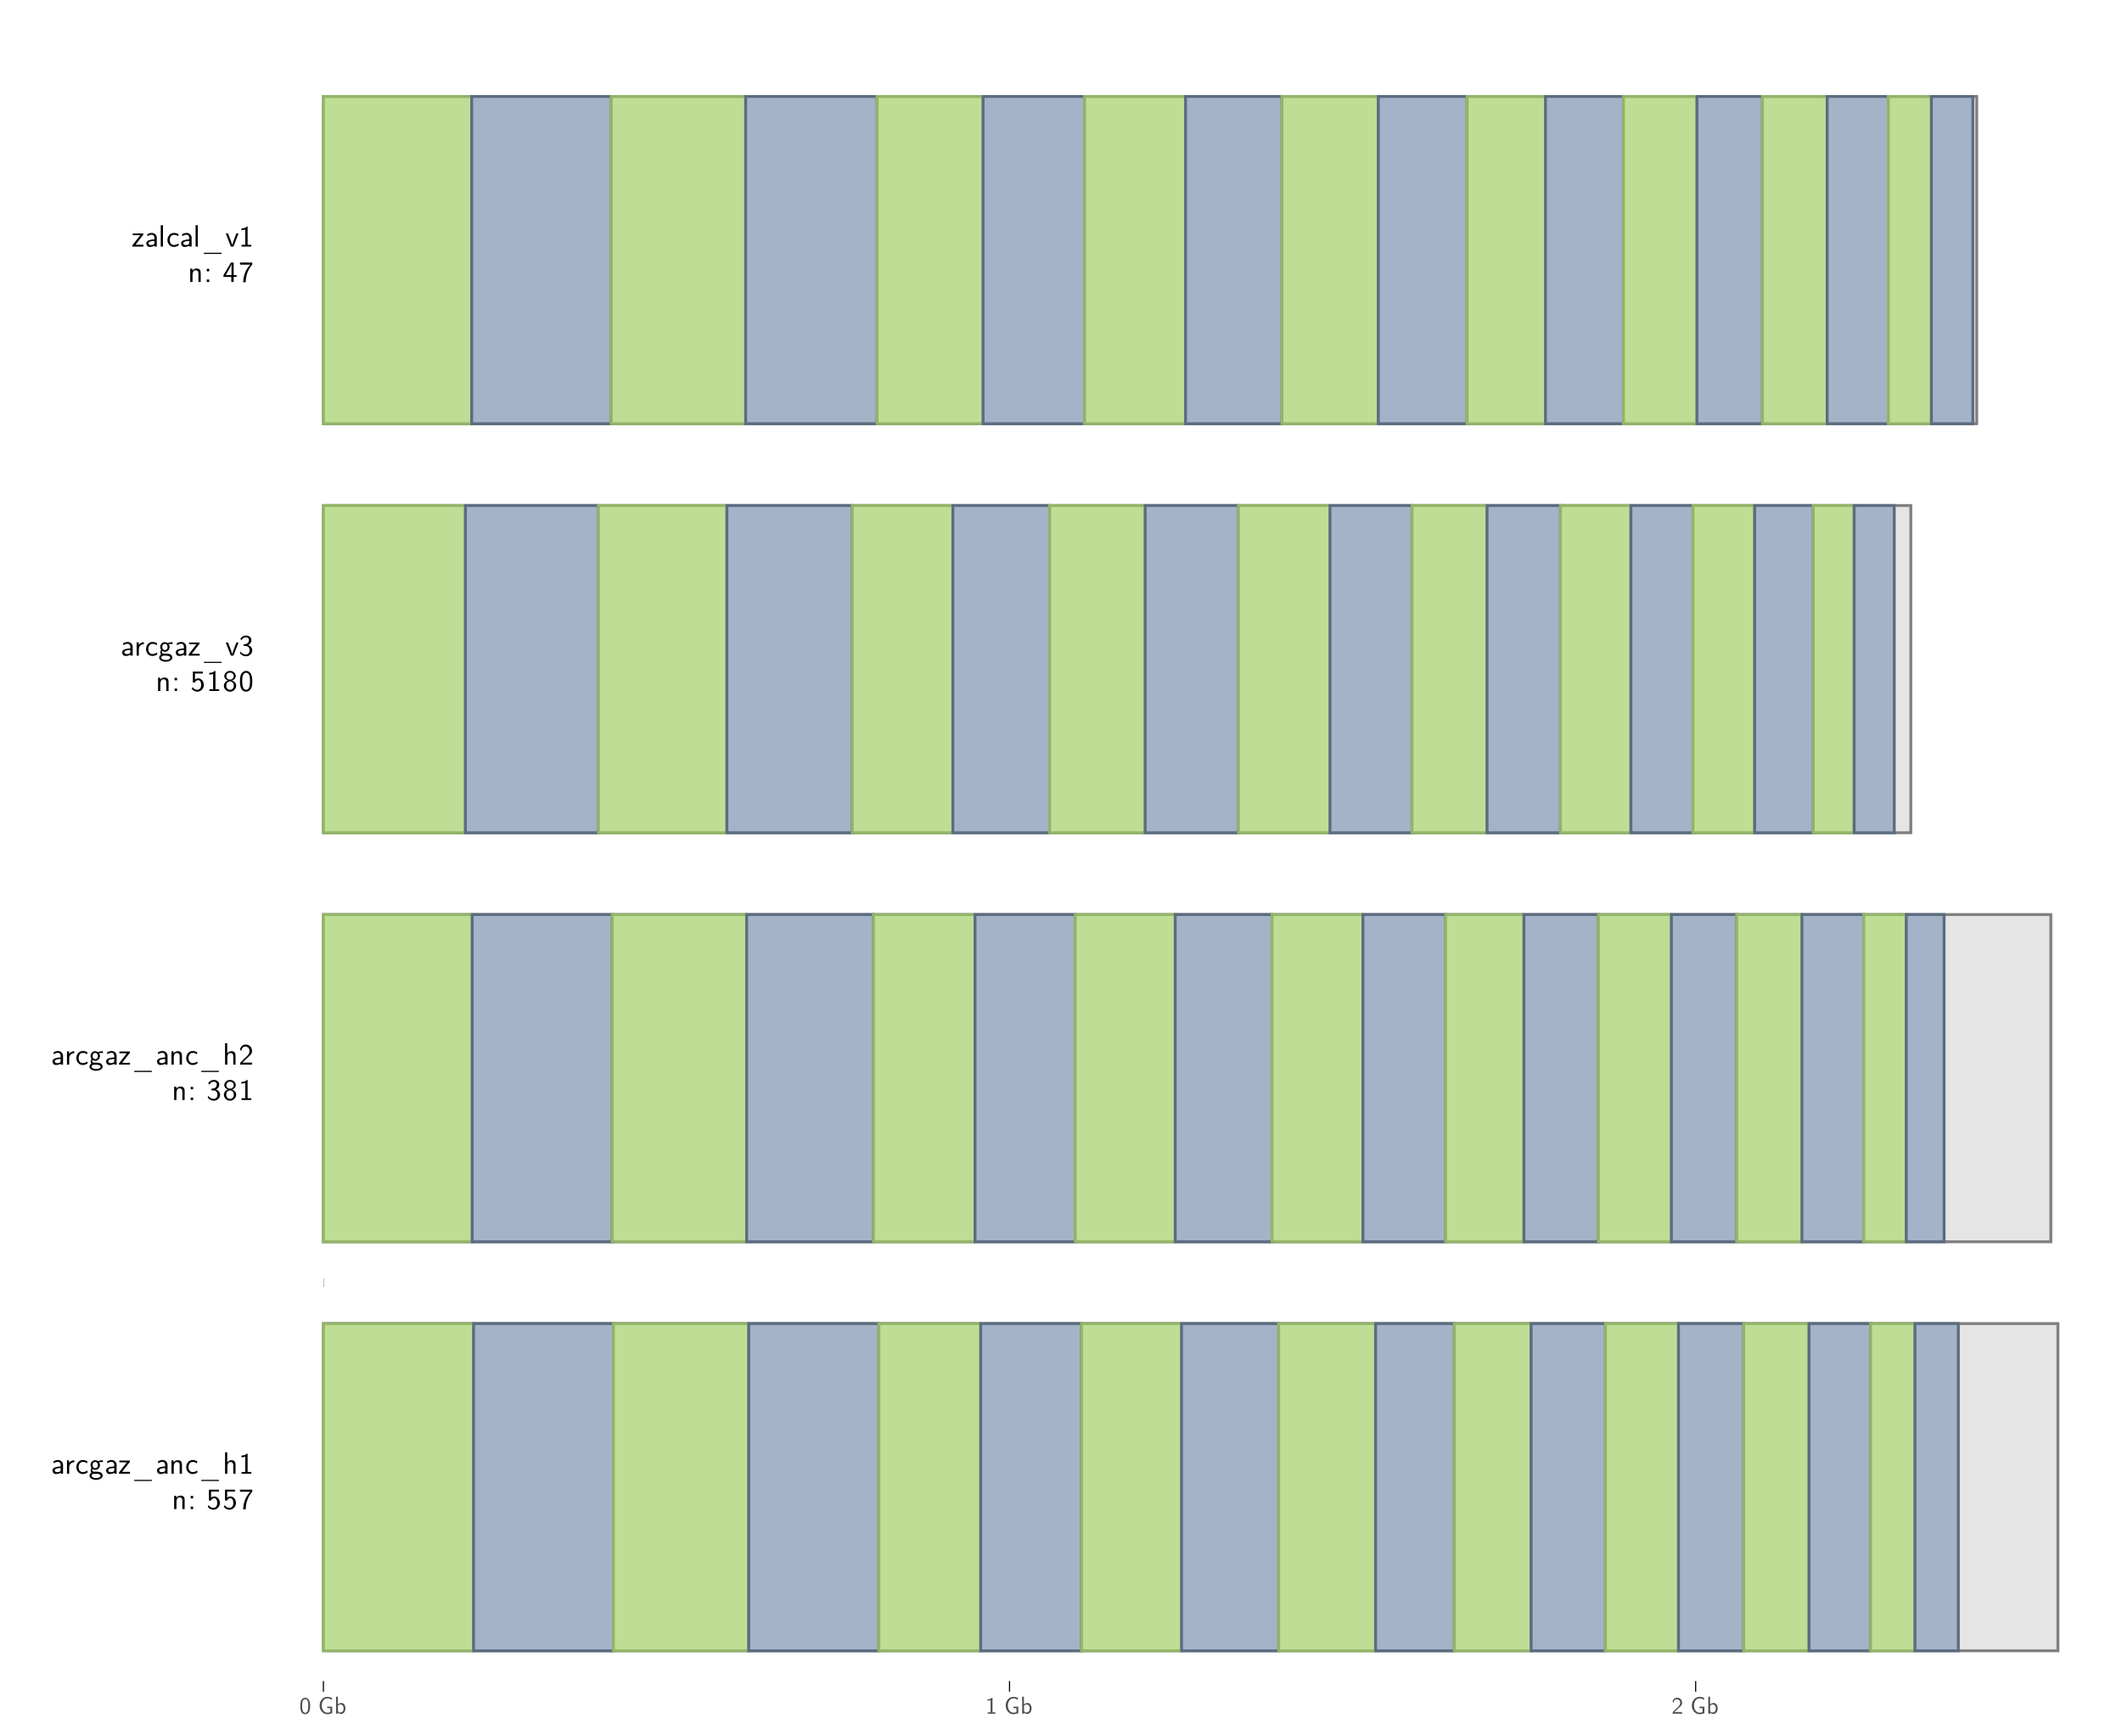 <?xml version="1.0" encoding="UTF-8"?>
<svg xmlns="http://www.w3.org/2000/svg" xmlns:xlink="http://www.w3.org/1999/xlink" width="792pt" height="648pt" viewBox="0 0 792 648" version="1.1">
<defs>
<g>
<symbol overflow="visible" id="glyph0-0">
<path style="stroke:none;" d="M 0.109 -0.109 L 0.109 -8.453 L 8.281 -8.453 L 8.281 -0.109 Z M 0.766 -1.234 L 3.828 -4.281 L 0.766 -7.328 Z M 1.156 -0.766 L 7.234 -0.766 L 4.203 -3.828 Z M 1.156 -7.781 L 4.203 -4.734 L 7.234 -7.781 Z M 4.578 -4.281 L 7.625 -1.234 L 7.625 -7.328 Z M 4.578 -4.281 "/>
</symbol>
<symbol overflow="visible" id="glyph0-1">
<path style="stroke:none;" d="M 0.484 -1.25 C 0.484 -1.52 0.586 -1.754 0.797 -1.953 C 1.004 -2.16 1.273 -2.312 1.609 -2.406 C 1.941 -2.508 2.266 -2.582 2.578 -2.625 C 2.898 -2.676 3.223 -2.703 3.547 -2.703 L 3.547 -3.078 C 3.535 -3.547 3.441 -3.883 3.266 -4.094 C 3.086 -4.312 2.859 -4.422 2.578 -4.422 C 2.004 -4.422 1.453 -4.238 0.922 -3.875 L 0.859 -4.609 C 1.41 -4.93 1.984 -5.094 2.578 -5.094 C 3.086 -5.094 3.516 -4.926 3.859 -4.594 C 4.203 -4.258 4.391 -3.852 4.422 -3.375 L 4.422 0 L 3.578 0 L 3.578 -0.391 C 3.547 -0.359 3.477 -0.305 3.375 -0.234 C 3.27 -0.172 3.062 -0.094 2.75 0 C 2.438 0.082 2.102 0.125 1.75 0.125 C 1.32 0.125 1.004 -0.02 0.797 -0.312 C 0.586 -0.613 0.484 -0.926 0.484 -1.25 Z M 1.297 -1.25 C 1.297 -1.051 1.391 -0.883 1.578 -0.75 C 1.773 -0.625 2.02 -0.562 2.312 -0.562 C 2.633 -0.562 2.922 -0.625 3.172 -0.75 C 3.422 -0.883 3.547 -1.113 3.547 -1.438 L 3.547 -2.125 C 3.328 -2.125 3.098 -2.109 2.859 -2.078 C 2.629 -2.055 2.391 -2.016 2.141 -1.953 C 1.891 -1.891 1.688 -1.797 1.531 -1.672 C 1.375 -1.555 1.297 -1.414 1.297 -1.25 Z M 1.297 -1.25 "/>
</symbol>
<symbol overflow="visible" id="glyph0-2">
<path style="stroke:none;" d="M 0.891 0 L 0.891 -4.969 L 1.672 -4.969 L 1.672 -3.969 C 1.754 -4.113 1.859 -4.25 1.984 -4.375 C 2.109 -4.508 2.316 -4.648 2.609 -4.797 C 2.91 -4.941 3.242 -5.02 3.609 -5.031 L 3.609 -4.281 C 3.41 -4.281 3.211 -4.25 3.016 -4.188 C 2.828 -4.125 2.629 -4.02 2.422 -3.875 C 2.211 -3.738 2.039 -3.531 1.906 -3.25 C 1.781 -2.977 1.719 -2.656 1.719 -2.281 L 1.719 0 Z M 0.891 0 "/>
</symbol>
<symbol overflow="visible" id="glyph0-3">
<path style="stroke:none;" d="M 0.391 -2.469 C 0.391 -3.145 0.609 -3.75 1.047 -4.281 C 1.484 -4.82 2.07 -5.094 2.812 -5.094 C 3.156 -5.094 3.441 -5.055 3.672 -4.984 C 3.898 -4.922 4.188 -4.797 4.531 -4.609 L 4.391 -3.875 C 4.035 -4.102 3.766 -4.242 3.578 -4.297 C 3.359 -4.359 3.102 -4.391 2.812 -4.391 C 2.312 -4.391 1.926 -4.195 1.656 -3.812 C 1.383 -3.438 1.25 -2.988 1.25 -2.469 C 1.25 -1.914 1.391 -1.461 1.672 -1.109 C 1.961 -0.766 2.336 -0.594 2.797 -0.594 C 3.367 -0.594 3.945 -0.789 4.531 -1.188 L 4.578 -0.438 C 4.004 -0.062 3.406 0.125 2.781 0.125 C 2.102 0.125 1.535 -0.125 1.078 -0.625 C 0.617 -1.133 0.391 -1.75 0.391 -2.469 Z M 0.391 -2.469 "/>
</symbol>
<symbol overflow="visible" id="glyph0-4">
<path style="stroke:none;" d="M 0.297 0.781 C 0.297 0.301 0.531 -0.078 1 -0.359 C 0.82 -0.617 0.734 -0.895 0.734 -1.188 C 0.734 -1.52 0.836 -1.832 1.047 -2.125 C 0.805 -2.445 0.688 -2.812 0.688 -3.219 C 0.688 -3.738 0.859 -4.172 1.203 -4.516 C 1.555 -4.859 1.969 -5.031 2.438 -5.031 C 2.812 -5.031 3.172 -4.906 3.516 -4.656 L 3.5 -4.688 C 4.051 -4.906 4.629 -5.02 5.234 -5.031 L 5.359 -4.328 C 5.141 -4.348 4.922 -4.359 4.703 -4.359 C 4.68 -4.359 4.406 -4.348 3.875 -4.328 L 3.781 -4.406 C 4.062 -4.008 4.203 -3.613 4.203 -3.219 C 4.203 -2.75 4.031 -2.332 3.688 -1.969 C 3.352 -1.602 2.938 -1.422 2.438 -1.422 C 2.113 -1.422 1.781 -1.535 1.438 -1.766 C 1.352 -1.598 1.312 -1.457 1.312 -1.344 C 1.312 -1.195 1.352 -1.062 1.438 -0.938 C 1.531 -0.82 1.695 -0.766 1.938 -0.766 L 2.766 -0.766 C 3.023 -0.766 3.242 -0.754 3.422 -0.734 C 3.598 -0.711 3.82 -0.672 4.094 -0.609 C 4.363 -0.547 4.586 -0.43 4.766 -0.266 C 4.941 -0.098 5.066 0.109 5.141 0.359 C 5.18 0.516 5.203 0.648 5.203 0.766 C 5.203 1.191 4.961 1.551 4.484 1.844 C 4.004 2.133 3.426 2.281 2.75 2.281 C 2.062 2.281 1.477 2.133 1 1.844 C 0.531 1.551 0.297 1.195 0.297 0.781 Z M 1.078 0.781 C 1.078 0.969 1.176 1.129 1.375 1.266 C 1.57 1.41 1.789 1.508 2.031 1.562 C 2.27 1.613 2.504 1.641 2.734 1.641 C 3.203 1.641 3.598 1.562 3.922 1.406 C 4.254 1.25 4.422 1.047 4.422 0.797 C 4.422 0.285 3.875 0.031 2.781 0.031 L 2.094 0.031 L 1.766 0.047 C 1.555 0.066 1.391 0.148 1.266 0.297 C 1.141 0.441 1.078 0.602 1.078 0.781 Z M 1.453 -3.219 C 1.453 -2.875 1.539 -2.594 1.719 -2.375 C 1.906 -2.164 2.148 -2.062 2.453 -2.062 C 2.703 -2.062 2.926 -2.148 3.125 -2.328 C 3.332 -2.516 3.438 -2.816 3.438 -3.234 C 3.438 -3.586 3.344 -3.867 3.156 -4.078 C 2.977 -4.285 2.738 -4.391 2.438 -4.391 C 2.188 -4.391 1.957 -4.301 1.75 -4.125 C 1.551 -3.945 1.453 -3.645 1.453 -3.219 Z M 1.453 -3.219 "/>
</symbol>
<symbol overflow="visible" id="glyph0-5">
<path style="stroke:none;" d="M 0.297 0 L 0.297 -0.453 L 3.234 -4.266 L 2.906 -4.25 L 0.453 -4.25 L 0.453 -4.906 L 4.391 -4.906 L 4.391 -4.469 L 1.469 -0.688 L 3.688 -0.688 L 3.922 -0.703 L 4.422 -0.703 L 4.422 0 Z M 0.297 0 "/>
</symbol>
<symbol overflow="visible" id="glyph0-6">
<path style="stroke:none;" d="M 1.234 2.734 C 1.023 2.734 0.922 2.66 0.922 2.516 C 0.922 2.367 1.02 2.297 1.219 2.297 L 7.297 2.297 C 7.535 2.297 7.656 2.375 7.656 2.531 C 7.656 2.664 7.551 2.734 7.344 2.734 Z M 1.234 2.734 "/>
</symbol>
<symbol overflow="visible" id="glyph0-7">
<path style="stroke:none;" d="M 0.891 0 L 0.891 -4.969 L 1.688 -4.969 L 1.688 -4.203 C 2.113 -4.754 2.648 -5.031 3.297 -5.031 C 3.578 -5.031 3.812 -4.988 4 -4.906 C 4.195 -4.82 4.348 -4.719 4.453 -4.594 C 4.555 -4.477 4.633 -4.332 4.688 -4.156 C 4.75 -3.977 4.785 -3.816 4.797 -3.672 C 4.805 -3.535 4.812 -3.375 4.812 -3.188 L 4.812 0 L 3.953 0 L 3.953 -3.094 C 3.953 -3.227 3.945 -3.332 3.938 -3.406 C 3.938 -3.477 3.914 -3.582 3.875 -3.719 C 3.844 -3.852 3.789 -3.961 3.719 -4.047 C 3.645 -4.129 3.535 -4.203 3.391 -4.266 C 3.254 -4.328 3.082 -4.359 2.875 -4.359 C 2.477 -4.359 2.191 -4.191 2.016 -3.859 C 1.836 -3.523 1.75 -3.125 1.75 -2.656 L 1.75 0 Z M 0.891 0 "/>
</symbol>
<symbol overflow="visible" id="glyph0-8">
<path style="stroke:none;" d="M 0.891 0 L 0.891 -7.984 L 1.703 -7.984 L 1.703 -4.234 C 2.148 -4.754 2.68 -5.02 3.297 -5.031 C 3.578 -5.031 3.816 -4.984 4.016 -4.891 C 4.223 -4.805 4.375 -4.703 4.469 -4.578 C 4.57 -4.453 4.648 -4.297 4.703 -4.109 C 4.754 -3.922 4.785 -3.766 4.797 -3.641 C 4.805 -3.516 4.812 -3.363 4.812 -3.188 L 4.812 0 L 3.953 0 L 3.953 -3.094 C 3.953 -3.227 3.945 -3.332 3.938 -3.406 C 3.938 -3.477 3.914 -3.582 3.875 -3.719 C 3.844 -3.852 3.789 -3.961 3.719 -4.047 C 3.645 -4.129 3.535 -4.203 3.391 -4.266 C 3.254 -4.328 3.082 -4.359 2.875 -4.359 C 2.477 -4.359 2.191 -4.191 2.016 -3.859 C 1.836 -3.523 1.75 -3.125 1.75 -2.656 L 1.75 0 Z M 0.891 0 "/>
</symbol>
<symbol overflow="visible" id="glyph0-9">
<path style="stroke:none;" d="M 1 -6.125 L 1 -6.766 C 1.875 -6.766 2.57 -7.008 3.094 -7.5 L 3.312 -7.5 L 3.312 -0.656 L 4.688 -0.656 L 4.688 0 L 1.047 0 L 1.047 -0.656 L 2.438 -0.656 L 2.438 -6.375 C 2 -6.207 1.52 -6.125 1 -6.125 Z M 1 -6.125 "/>
</symbol>
<symbol overflow="visible" id="glyph0-10">
<path style="stroke:none;" d="M 1.062 0 L 1.062 -0.922 L 1.984 -0.922 L 1.984 0 Z M 1.062 -3.984 L 1.062 -4.906 L 1.984 -4.906 L 1.984 -3.984 Z M 1.062 -3.984 "/>
</symbol>
<symbol overflow="visible" id="glyph0-11">
<path style="stroke:none;" d="M 0.422 -0.844 L 0.797 -1.453 C 1.203 -0.773 1.773 -0.438 2.516 -0.438 C 2.879 -0.438 3.211 -0.578 3.516 -0.859 C 3.816 -1.148 3.969 -1.617 3.969 -2.266 C 3.969 -2.867 3.859 -3.316 3.641 -3.609 C 3.422 -3.898 3.156 -4.047 2.844 -4.047 C 2.344 -4.047 1.938 -3.75 1.625 -3.156 L 0.875 -3.156 L 0.875 -7.234 L 4.594 -7.234 L 4.594 -6.531 L 1.672 -6.531 L 1.672 -4.266 C 2.047 -4.566 2.441 -4.719 2.859 -4.719 C 3.43 -4.719 3.926 -4.477 4.344 -4 C 4.758 -3.531 4.969 -2.945 4.969 -2.25 C 4.969 -1.539 4.723 -0.945 4.234 -0.469 C 3.754 0.008 3.188 0.25 2.531 0.25 C 2.113 0.25 1.719 0.148 1.344 -0.047 C 0.969 -0.242 0.66 -0.508 0.422 -0.844 Z M 0.422 -0.844 "/>
</symbol>
<symbol overflow="visible" id="glyph0-12">
<path style="stroke:none;" d="M 0.453 -6.469 L 0.453 -7.25 L 5.047 -7.234 L 5.047 -6.516 C 4.266 -5.617 3.66 -4.594 3.234 -3.438 C 2.816 -2.281 2.609 -1.094 2.609 0.125 L 1.672 0.125 C 1.672 -1.039 1.883 -2.188 2.312 -3.312 C 2.738 -4.445 3.398 -5.5 4.297 -6.469 Z M 0.453 -6.469 "/>
</symbol>
<symbol overflow="visible" id="glyph0-13">
<path style="stroke:none;" d="M 0.453 -5.688 C 0.816 -6.895 1.531 -7.5 2.594 -7.5 C 3.301 -7.5 3.875 -7.266 4.312 -6.797 C 4.75 -6.328 4.969 -5.77 4.969 -5.125 C 4.969 -4.863 4.93 -4.625 4.859 -4.406 C 4.785 -4.195 4.645 -3.973 4.438 -3.734 C 4.238 -3.492 4.062 -3.301 3.906 -3.156 C 3.75 -3.008 3.488 -2.77 3.125 -2.438 C 2.926 -2.258 2.332 -1.703 1.344 -0.766 L 4.969 -0.781 L 4.969 0 L 0.547 0 L 0.547 -0.719 L 1.984 -2.141 C 2.035 -2.203 2.16 -2.32 2.359 -2.5 C 2.555 -2.676 2.688 -2.797 2.75 -2.859 C 2.812 -2.922 2.922 -3.031 3.078 -3.188 C 3.242 -3.344 3.352 -3.461 3.406 -3.547 C 3.469 -3.629 3.551 -3.742 3.656 -3.891 C 3.77 -4.035 3.844 -4.16 3.875 -4.266 C 3.914 -4.379 3.953 -4.508 3.984 -4.656 C 4.023 -4.801 4.047 -4.945 4.047 -5.094 C 4.047 -5.562 3.895 -5.957 3.594 -6.281 C 3.301 -6.602 2.922 -6.766 2.453 -6.766 C 2.203 -6.766 1.977 -6.707 1.781 -6.594 C 1.582 -6.477 1.43 -6.336 1.328 -6.172 C 1.234 -6.016 1.156 -5.852 1.094 -5.688 C 1.031 -5.52 0.988 -5.379 0.969 -5.266 L 0.922 -5.078 Z M 0.453 -5.688 "/>
</symbol>
<symbol overflow="visible" id="glyph0-14">
<path style="stroke:none;" d="M 0.453 -0.891 L 0.578 -1.562 C 0.805 -1.25 1.082 -1 1.406 -0.812 C 1.727 -0.633 1.977 -0.523 2.156 -0.484 C 2.344 -0.453 2.523 -0.438 2.703 -0.438 C 3.109 -0.438 3.438 -0.582 3.688 -0.875 C 3.938 -1.176 4.062 -1.555 4.062 -2.016 C 4.062 -2.441 3.938 -2.805 3.688 -3.109 C 3.445 -3.422 3.098 -3.578 2.641 -3.578 L 1.828 -3.578 L 1.828 -4.25 C 2.004 -4.258 2.156 -4.27 2.281 -4.281 C 2.414 -4.301 2.5 -4.312 2.531 -4.312 C 2.57 -4.32 2.602 -4.328 2.625 -4.328 C 2.977 -4.391 3.266 -4.562 3.484 -4.844 C 3.711 -5.133 3.828 -5.453 3.828 -5.797 C 3.828 -6.109 3.723 -6.359 3.516 -6.547 C 3.316 -6.734 3.051 -6.828 2.719 -6.828 C 2.07 -6.828 1.562 -6.551 1.188 -6 C 1.133 -5.938 1.07 -5.832 1 -5.688 L 0.609 -6.281 C 1.117 -7.082 1.828 -7.488 2.734 -7.5 C 3.297 -7.5 3.77 -7.332 4.156 -7 C 4.539 -6.664 4.734 -6.266 4.734 -5.797 C 4.734 -5.004 4.328 -4.375 3.516 -3.906 C 4.016 -3.727 4.395 -3.469 4.656 -3.125 C 4.914 -2.781 5.047 -2.398 5.047 -1.984 C 5.047 -1.391 4.82 -0.867 4.375 -0.422 C 3.938 0.023 3.379 0.25 2.703 0.25 C 1.797 0.25 1.047 -0.129 0.453 -0.891 Z M 0.453 -0.891 "/>
</symbol>
<symbol overflow="visible" id="glyph0-15">
<path style="stroke:none;" d="M 0.453 -1.984 C 0.453 -2.398 0.578 -2.773 0.828 -3.109 C 1.078 -3.453 1.461 -3.719 1.984 -3.906 C 1.641 -4.02 1.32 -4.219 1.031 -4.5 C 0.75 -4.781 0.609 -5.133 0.609 -5.562 C 0.609 -6.07 0.812 -6.52 1.219 -6.906 C 1.633 -7.301 2.145 -7.5 2.75 -7.5 C 3.363 -7.5 3.875 -7.301 4.281 -6.906 C 4.688 -6.508 4.891 -6.062 4.891 -5.562 C 4.891 -5.207 4.773 -4.883 4.547 -4.594 C 4.316 -4.312 3.973 -4.082 3.516 -3.906 C 3.922 -3.781 4.273 -3.551 4.578 -3.219 C 4.891 -2.883 5.047 -2.473 5.047 -1.984 C 5.047 -1.391 4.82 -0.867 4.375 -0.422 C 3.938 0.023 3.395 0.25 2.75 0.25 C 2.113 0.25 1.57 0.031 1.125 -0.406 C 0.676 -0.852 0.453 -1.379 0.453 -1.984 Z M 1.344 -2 C 1.344 -1.531 1.473 -1.148 1.734 -0.859 C 1.992 -0.578 2.332 -0.438 2.75 -0.438 C 3.156 -0.438 3.488 -0.578 3.75 -0.859 C 4.02 -1.141 4.156 -1.523 4.156 -2.016 C 4.156 -2.473 4.023 -2.848 3.766 -3.141 C 3.504 -3.43 3.164 -3.578 2.75 -3.578 C 2.395 -3.578 2.07 -3.441 1.781 -3.172 C 1.488 -2.91 1.344 -2.52 1.344 -2 Z M 1.375 -5.547 C 1.375 -5.148 1.5 -4.832 1.75 -4.594 C 2.008 -4.363 2.336 -4.25 2.734 -4.25 C 3.148 -4.25 3.484 -4.367 3.734 -4.609 C 3.992 -4.848 4.125 -5.16 4.125 -5.547 C 4.125 -5.941 3.992 -6.254 3.734 -6.484 C 3.484 -6.723 3.156 -6.844 2.75 -6.844 C 2.332 -6.844 2 -6.719 1.75 -6.469 C 1.5 -6.227 1.375 -5.922 1.375 -5.547 Z M 1.375 -5.547 "/>
</symbol>
<symbol overflow="visible" id="glyph0-16">
<path style="stroke:none;" d="M 0.156 -4.906 L 1 -4.906 L 2.031 -2.219 C 2.352 -1.32 2.531 -0.766 2.562 -0.547 C 2.625 -0.922 3.141 -2.375 4.109 -4.906 L 4.922 -4.906 L 3.031 0 L 2.062 0 Z M 0.156 -4.906 "/>
</symbol>
<symbol overflow="visible" id="glyph0-17">
<path style="stroke:none;" d="M 0.453 -3.422 L 0.453 -3.609 C 0.453 -3.898 0.457 -4.148 0.469 -4.359 C 0.477 -4.578 0.508 -4.859 0.562 -5.203 C 0.625 -5.555 0.707 -5.852 0.812 -6.094 C 0.914 -6.344 1.07 -6.586 1.281 -6.828 C 1.5 -7.066 1.758 -7.242 2.062 -7.359 C 2.281 -7.453 2.508 -7.5 2.75 -7.5 C 2.957 -7.5 3.156 -7.469 3.344 -7.406 C 3.539 -7.352 3.742 -7.242 3.953 -7.078 C 4.172 -6.91 4.359 -6.695 4.516 -6.438 C 4.672 -6.176 4.801 -5.816 4.906 -5.359 C 5.008 -4.91 5.062 -4.395 5.062 -3.812 L 5.062 -3.578 C 5.062 -3.297 5.055 -3.047 5.047 -2.828 C 5.035 -2.609 5 -2.328 4.938 -1.984 C 4.875 -1.648 4.789 -1.359 4.688 -1.109 C 4.582 -0.859 4.422 -0.617 4.203 -0.391 C 3.992 -0.16 3.742 0.008 3.453 0.125 C 3.203 0.207 2.969 0.25 2.75 0.25 C 2.539 0.25 2.344 0.223 2.156 0.172 C 1.969 0.117 1.766 0.016 1.547 -0.141 C 1.328 -0.305 1.141 -0.516 0.984 -0.766 C 0.836 -1.023 0.711 -1.383 0.609 -1.844 C 0.504 -2.301 0.453 -2.828 0.453 -3.422 Z M 1.312 -3.422 C 1.312 -2.93 1.344 -2.5 1.406 -2.125 C 1.477 -1.75 1.562 -1.457 1.656 -1.25 C 1.75 -1.039 1.863 -0.867 2 -0.734 C 2.145 -0.609 2.273 -0.523 2.391 -0.484 C 2.504 -0.453 2.629 -0.438 2.766 -0.438 C 2.93 -0.438 3.086 -0.473 3.234 -0.547 C 3.379 -0.617 3.531 -0.754 3.688 -0.953 C 3.844 -1.148 3.969 -1.457 4.062 -1.875 C 4.156 -2.301 4.203 -2.82 4.203 -3.438 L 4.203 -4.094 C 4.203 -4.656 4.156 -5.125 4.062 -5.5 C 3.969 -5.883 3.844 -6.164 3.688 -6.344 C 3.531 -6.52 3.375 -6.641 3.219 -6.703 C 3.07 -6.773 2.914 -6.812 2.75 -6.812 C 2.582 -6.812 2.426 -6.773 2.281 -6.703 C 2.133 -6.641 1.984 -6.52 1.828 -6.344 C 1.672 -6.164 1.547 -5.879 1.453 -5.484 C 1.359 -5.098 1.312 -4.633 1.312 -4.094 Z M 1.312 -3.422 "/>
</symbol>
<symbol overflow="visible" id="glyph0-18">
<path style="stroke:none;" d="M 0.891 0 L 0.891 -7.984 L 1.719 -7.984 L 1.719 0 Z M 0.891 0 "/>
</symbol>
<symbol overflow="visible" id="glyph0-19">
<path style="stroke:none;" d="M 0.297 -1.891 C 0.297 -1.891 0.297 -2.066 0.297 -2.422 C 0.297 -2.516 0.336 -2.629 0.422 -2.766 L 3.094 -7.234 L 4.109 -7.234 L 4.109 -2.562 L 5.203 -2.562 L 5.203 -1.891 L 4.109 -1.891 L 4.109 0 L 3.219 0 L 3.219 -1.891 Z M 1.156 -2.562 L 3.297 -2.562 L 3.297 -6.828 C 3.242 -6.555 3.133 -6.234 2.969 -5.859 C 2.812 -5.484 2.656 -5.164 2.5 -4.906 C 2.352 -4.645 2.031 -4.082 1.531 -3.219 C 1.375 -2.938 1.25 -2.719 1.156 -2.562 Z M 1.156 -2.562 "/>
</symbol>
<symbol overflow="visible" id="glyph1-0">
<path style="stroke:none;" d="M 0.078 -0.078 L 0.078 -6.734 L 6.594 -6.734 L 6.594 -0.078 Z M 0.609 -0.984 L 3.047 -3.422 L 0.609 -5.828 Z M 0.922 -0.609 L 5.766 -0.609 L 3.344 -3.047 Z M 0.922 -6.203 L 3.344 -3.781 L 5.766 -6.203 Z M 3.641 -3.422 L 6.062 -0.984 L 6.062 -5.828 Z M 3.641 -3.422 "/>
</symbol>
<symbol overflow="visible" id="glyph1-1">
<path style="stroke:none;" d="M 0.359 -2.734 L 0.359 -2.875 C 0.359 -3.102 0.363 -3.301 0.375 -3.469 C 0.383 -3.645 0.41 -3.867 0.453 -4.141 C 0.504 -4.422 0.566 -4.66 0.641 -4.859 C 0.723 -5.055 0.848 -5.25 1.016 -5.438 C 1.191 -5.625 1.398 -5.766 1.641 -5.859 C 1.816 -5.93 2 -5.969 2.188 -5.969 C 2.352 -5.969 2.508 -5.941 2.656 -5.891 C 2.812 -5.848 2.973 -5.758 3.141 -5.625 C 3.316 -5.5 3.469 -5.332 3.594 -5.125 C 3.719 -4.914 3.82 -4.629 3.906 -4.266 C 3.988 -3.91 4.031 -3.5 4.031 -3.031 L 4.031 -2.859 C 4.031 -2.629 4.023 -2.426 4.016 -2.25 C 4.004 -2.07 3.973 -1.848 3.922 -1.578 C 3.879 -1.305 3.816 -1.07 3.734 -0.875 C 3.648 -0.688 3.52 -0.5 3.344 -0.312 C 3.176 -0.125 2.977 0.008 2.75 0.094 C 2.551 0.164 2.363 0.195 2.188 0.188 C 2.031 0.188 1.875 0.164 1.719 0.125 C 1.57 0.082 1.41 0 1.234 -0.125 C 1.055 -0.25 0.906 -0.41 0.781 -0.609 C 0.664 -0.816 0.566 -1.102 0.484 -1.469 C 0.398 -1.832 0.359 -2.254 0.359 -2.734 Z M 1.047 -2.734 C 1.047 -2.336 1.07 -1.988 1.125 -1.688 C 1.176 -1.395 1.238 -1.164 1.312 -1 C 1.395 -0.832 1.488 -0.695 1.594 -0.594 C 1.707 -0.488 1.812 -0.422 1.906 -0.391 C 2 -0.359 2.098 -0.344 2.203 -0.344 C 2.336 -0.344 2.461 -0.375 2.578 -0.438 C 2.691 -0.5 2.812 -0.609 2.938 -0.766 C 3.062 -0.922 3.16 -1.164 3.234 -1.5 C 3.305 -1.832 3.344 -2.242 3.344 -2.734 L 3.344 -3.25 C 3.344 -3.695 3.305 -4.07 3.234 -4.375 C 3.16 -4.688 3.062 -4.91 2.938 -5.047 C 2.812 -5.191 2.688 -5.289 2.562 -5.344 C 2.445 -5.395 2.32 -5.422 2.188 -5.422 C 2.051 -5.422 1.926 -5.395 1.812 -5.344 C 1.695 -5.289 1.578 -5.191 1.453 -5.047 C 1.328 -4.91 1.227 -4.688 1.156 -4.375 C 1.082 -4.062 1.047 -3.688 1.047 -3.25 Z M 1.047 -2.734 "/>
</symbol>
<symbol overflow="visible" id="glyph1-2">
<path style="stroke:none;" d=""/>
</symbol>
<symbol overflow="visible" id="glyph1-3">
<path style="stroke:none;" d="M 0.578 -3.047 C 0.578 -3.953 0.852 -4.719 1.406 -5.344 C 1.957 -5.977 2.633 -6.297 3.438 -6.297 C 4.051 -6.297 4.641 -6.156 5.203 -5.875 L 5.062 -5.141 C 4.895 -5.273 4.754 -5.375 4.641 -5.438 C 4.523 -5.508 4.359 -5.578 4.141 -5.641 C 3.93 -5.703 3.703 -5.734 3.453 -5.734 C 2.848 -5.734 2.348 -5.469 1.953 -4.938 C 1.566 -4.406 1.375 -3.781 1.375 -3.062 C 1.375 -2.312 1.57 -1.676 1.969 -1.156 C 2.375 -0.633 2.867 -0.375 3.453 -0.375 C 3.754 -0.375 4.129 -0.43 4.578 -0.547 L 4.578 -2.078 L 3.422 -2.078 L 3.422 -2.625 L 5.266 -2.625 L 5.266 -0.234 C 4.68 0.047 4.07 0.188 3.438 0.188 C 2.633 0.188 1.957 -0.125 1.406 -0.75 C 0.852 -1.383 0.578 -2.148 0.578 -3.047 Z M 0.578 -3.047 "/>
</symbol>
<symbol overflow="visible" id="glyph1-4">
<path style="stroke:none;" d="M 0.719 0 L 0.719 -6.359 L 1.375 -6.359 L 1.375 -3.484 C 1.801 -3.828 2.27 -4 2.781 -4 C 3.195 -4 3.539 -3.797 3.812 -3.391 C 4.082 -2.984 4.219 -2.508 4.219 -1.969 C 4.219 -1.375 4.055 -0.879 3.734 -0.484 C 3.41 -0.098 3.023 0.094 2.578 0.094 C 2.16 0.094 1.77 -0.07 1.406 -0.406 L 1.406 0 Z M 1.406 -1.172 C 1.406 -1.117 1.406 -1.078 1.406 -1.047 C 1.406 -1.023 1.41 -1.004 1.422 -0.984 C 1.43 -0.961 1.438 -0.945 1.438 -0.938 C 1.445 -0.926 1.461 -0.906 1.484 -0.875 C 1.504 -0.844 1.523 -0.816 1.547 -0.797 C 1.742 -0.555 1.984 -0.438 2.266 -0.438 C 2.578 -0.438 2.863 -0.555 3.125 -0.797 C 3.395 -1.047 3.531 -1.438 3.531 -1.969 C 3.531 -2.238 3.488 -2.477 3.406 -2.688 C 3.332 -2.895 3.234 -3.051 3.109 -3.156 C 2.984 -3.258 2.852 -3.336 2.719 -3.391 C 2.594 -3.441 2.469 -3.469 2.344 -3.469 C 2.113 -3.469 1.898 -3.398 1.703 -3.266 C 1.504 -3.129 1.406 -2.977 1.406 -2.812 Z M 1.406 -1.172 "/>
</symbol>
<symbol overflow="visible" id="glyph1-5">
<path style="stroke:none;" d="M 0.797 -4.875 L 0.797 -5.375 C 1.492 -5.375 2.051 -5.57 2.469 -5.969 L 2.641 -5.969 L 2.641 -0.516 L 3.734 -0.516 L 3.734 0 L 0.844 0 L 0.844 -0.516 L 1.938 -0.516 L 1.938 -5.078 C 1.582 -4.941 1.203 -4.875 0.797 -4.875 Z M 0.797 -4.875 "/>
</symbol>
<symbol overflow="visible" id="glyph1-6">
<path style="stroke:none;" d="M 0.359 -4.516 C 0.648 -5.484 1.219 -5.969 2.062 -5.969 C 2.625 -5.969 3.078 -5.781 3.422 -5.406 C 3.773 -5.039 3.953 -4.598 3.953 -4.078 C 3.953 -3.867 3.922 -3.68 3.859 -3.516 C 3.805 -3.348 3.695 -3.164 3.531 -2.969 C 3.375 -2.781 3.234 -2.629 3.109 -2.516 C 2.984 -2.398 2.773 -2.211 2.484 -1.953 C 2.328 -1.805 1.852 -1.359 1.062 -0.609 L 3.953 -0.625 L 3.953 0 L 0.422 0 L 0.422 -0.578 L 1.578 -1.703 C 1.617 -1.754 1.719 -1.848 1.875 -1.984 C 2.031 -2.129 2.133 -2.223 2.188 -2.266 C 2.238 -2.316 2.328 -2.406 2.453 -2.531 C 2.578 -2.664 2.66 -2.766 2.703 -2.828 C 2.754 -2.891 2.82 -2.977 2.906 -3.094 C 3 -3.207 3.055 -3.305 3.078 -3.391 C 3.109 -3.484 3.141 -3.586 3.172 -3.703 C 3.203 -3.816 3.219 -3.938 3.219 -4.062 C 3.219 -4.438 3.098 -4.75 2.859 -5 C 2.629 -5.258 2.328 -5.391 1.953 -5.391 C 1.754 -5.391 1.578 -5.344 1.422 -5.25 C 1.266 -5.164 1.145 -5.055 1.062 -4.922 C 0.988 -4.785 0.926 -4.648 0.875 -4.516 C 0.82 -4.391 0.785 -4.281 0.766 -4.188 L 0.734 -4.031 Z M 0.359 -4.516 "/>
</symbol>
</g>
</defs>
<g id="surface10">
<rect x="0" y="0" width="792" height="648" style="fill:rgb(100%,100%,100%);fill-opacity:1;stroke:none;"/>
<path style="fill:none;stroke-width:3.201;stroke-linecap:butt;stroke-linejoin:round;stroke:rgb(0%,0%,0%);stroke-opacity:1;stroke-miterlimit:10;" d="M 120.715 478.684 L 120.793 478.684 "/>
<path style="fill-rule:nonzero;fill:rgb(89.804%,89.804%,89.804%);fill-opacity:1;stroke-width:1.067;stroke-linecap:butt;stroke-linejoin:miter;stroke:rgb(49.804%,49.804%,49.804%);stroke-opacity:1;stroke-miterlimit:10;" d="M 120.715 616.062 L 768.082 616.062 L 768.082 493.945 L 120.715 493.945 Z M 120.715 616.062 "/>
<path style="fill-rule:nonzero;fill:rgb(89.804%,89.804%,89.804%);fill-opacity:1;stroke-width:1.067;stroke-linecap:butt;stroke-linejoin:miter;stroke:rgb(49.804%,49.804%,49.804%);stroke-opacity:1;stroke-miterlimit:10;" d="M 120.715 463.418 L 765.441 463.418 L 765.441 341.301 L 120.715 341.301 Z M 120.715 463.418 "/>
<path style="fill-rule:nonzero;fill:rgb(89.804%,89.804%,89.804%);fill-opacity:1;stroke-width:1.067;stroke-linecap:butt;stroke-linejoin:miter;stroke:rgb(49.804%,49.804%,49.804%);stroke-opacity:1;stroke-miterlimit:10;" d="M 120.715 310.773 L 713.176 310.773 L 713.176 188.656 L 120.715 188.656 Z M 120.715 310.773 "/>
<path style="fill-rule:nonzero;fill:rgb(89.804%,89.804%,89.804%);fill-opacity:1;stroke-width:1.067;stroke-linecap:butt;stroke-linejoin:miter;stroke:rgb(49.804%,49.804%,49.804%);stroke-opacity:1;stroke-miterlimit:10;" d="M 120.715 158.125 L 737.785 158.125 L 737.785 36.008 L 120.715 36.008 Z M 120.715 158.125 "/>
<path style="fill-rule:nonzero;fill:rgb(74.118%,87.059%,58.039%);fill-opacity:1;stroke-width:1.067;stroke-linecap:butt;stroke-linejoin:miter;stroke:rgb(57.647%,70.588%,40.784%);stroke-opacity:1;stroke-miterlimit:10;" d="M 120.715 616.062 L 176.758 616.062 L 176.758 493.945 L 120.715 493.945 Z M 120.715 616.062 "/>
<path style="fill-rule:nonzero;fill:rgb(64.314%,70.196%,78.039%);fill-opacity:1;stroke-width:1.067;stroke-linecap:butt;stroke-linejoin:miter;stroke:rgb(36.078%,42.353%,50.196%);stroke-opacity:1;stroke-miterlimit:10;" d="M 176.758 616.062 L 228.969 616.062 L 228.969 493.945 L 176.758 493.945 Z M 176.758 616.062 "/>
<path style="fill-rule:nonzero;fill:rgb(74.118%,87.059%,58.039%);fill-opacity:1;stroke-width:1.067;stroke-linecap:butt;stroke-linejoin:miter;stroke:rgb(57.647%,70.588%,40.784%);stroke-opacity:1;stroke-miterlimit:10;" d="M 228.969 616.062 L 279.445 616.062 L 279.445 493.945 L 228.969 493.945 Z M 228.969 616.062 "/>
<path style="fill-rule:nonzero;fill:rgb(64.314%,70.196%,78.039%);fill-opacity:1;stroke-width:1.067;stroke-linecap:butt;stroke-linejoin:miter;stroke:rgb(36.078%,42.353%,50.196%);stroke-opacity:1;stroke-miterlimit:10;" d="M 279.445 616.062 L 328.039 616.062 L 328.039 493.945 L 279.445 493.945 Z M 279.445 616.062 "/>
<path style="fill-rule:nonzero;fill:rgb(74.118%,87.059%,58.039%);fill-opacity:1;stroke-width:1.067;stroke-linecap:butt;stroke-linejoin:miter;stroke:rgb(57.647%,70.588%,40.784%);stroke-opacity:1;stroke-miterlimit:10;" d="M 328.039 616.062 L 366.039 616.062 L 366.039 493.945 L 328.039 493.945 Z M 328.039 616.062 "/>
<path style="fill-rule:nonzero;fill:rgb(64.314%,70.196%,78.039%);fill-opacity:1;stroke-width:1.067;stroke-linecap:butt;stroke-linejoin:miter;stroke:rgb(36.078%,42.353%,50.196%);stroke-opacity:1;stroke-miterlimit:10;" d="M 366.043 616.062 L 403.648 616.062 L 403.648 493.945 L 366.043 493.945 Z M 366.043 616.062 "/>
<path style="fill-rule:nonzero;fill:rgb(74.118%,87.059%,58.039%);fill-opacity:1;stroke-width:1.067;stroke-linecap:butt;stroke-linejoin:miter;stroke:rgb(57.647%,70.588%,40.784%);stroke-opacity:1;stroke-miterlimit:10;" d="M 403.648 616.062 L 440.996 616.062 L 440.996 493.945 L 403.648 493.945 Z M 403.648 616.062 "/>
<path style="fill-rule:nonzero;fill:rgb(64.314%,70.196%,78.039%);fill-opacity:1;stroke-width:1.067;stroke-linecap:butt;stroke-linejoin:miter;stroke:rgb(36.078%,42.353%,50.196%);stroke-opacity:1;stroke-miterlimit:10;" d="M 440.996 616.062 L 477.266 616.062 L 477.266 493.945 L 440.996 493.945 Z M 440.996 616.062 "/>
<path style="fill-rule:nonzero;fill:rgb(74.118%,87.059%,58.039%);fill-opacity:1;stroke-width:1.067;stroke-linecap:butt;stroke-linejoin:miter;stroke:rgb(57.647%,70.588%,40.784%);stroke-opacity:1;stroke-miterlimit:10;" d="M 477.266 616.062 L 513.418 616.062 L 513.418 493.945 L 477.266 493.945 Z M 477.266 616.062 "/>
<path style="fill-rule:nonzero;fill:rgb(64.314%,70.196%,78.039%);fill-opacity:1;stroke-width:1.067;stroke-linecap:butt;stroke-linejoin:miter;stroke:rgb(36.078%,42.353%,50.196%);stroke-opacity:1;stroke-miterlimit:10;" d="M 513.418 616.062 L 542.824 616.062 L 542.824 493.945 L 513.418 493.945 Z M 513.418 616.062 "/>
<path style="fill-rule:nonzero;fill:rgb(74.118%,87.059%,58.039%);fill-opacity:1;stroke-width:1.067;stroke-linecap:butt;stroke-linejoin:miter;stroke:rgb(57.647%,70.588%,40.784%);stroke-opacity:1;stroke-miterlimit:10;" d="M 542.828 616.062 L 571.469 616.062 L 571.469 493.945 L 542.828 493.945 Z M 542.828 616.062 "/>
<path style="fill-rule:nonzero;fill:rgb(64.314%,70.196%,78.039%);fill-opacity:1;stroke-width:1.067;stroke-linecap:butt;stroke-linejoin:miter;stroke:rgb(36.078%,42.353%,50.196%);stroke-opacity:1;stroke-miterlimit:10;" d="M 571.465 616.062 L 599.207 616.062 L 599.207 493.945 L 571.465 493.945 Z M 571.465 616.062 "/>
<path style="fill-rule:nonzero;fill:rgb(74.118%,87.059%,58.039%);fill-opacity:1;stroke-width:1.067;stroke-linecap:butt;stroke-linejoin:miter;stroke:rgb(57.647%,70.588%,40.784%);stroke-opacity:1;stroke-miterlimit:10;" d="M 599.207 616.062 L 626.469 616.062 L 626.469 493.945 L 599.207 493.945 Z M 599.207 616.062 "/>
<path style="fill-rule:nonzero;fill:rgb(64.314%,70.196%,78.039%);fill-opacity:1;stroke-width:1.067;stroke-linecap:butt;stroke-linejoin:miter;stroke:rgb(36.078%,42.353%,50.196%);stroke-opacity:1;stroke-miterlimit:10;" d="M 626.473 616.062 L 650.832 616.062 L 650.832 493.945 L 626.473 493.945 Z M 626.473 616.062 "/>
<path style="fill-rule:nonzero;fill:rgb(74.118%,87.059%,58.039%);fill-opacity:1;stroke-width:1.067;stroke-linecap:butt;stroke-linejoin:miter;stroke:rgb(57.647%,70.588%,40.784%);stroke-opacity:1;stroke-miterlimit:10;" d="M 650.832 616.062 L 675.188 616.062 L 675.188 493.945 L 650.832 493.945 Z M 650.832 616.062 "/>
<path style="fill-rule:nonzero;fill:rgb(64.314%,70.196%,78.039%);fill-opacity:1;stroke-width:1.067;stroke-linecap:butt;stroke-linejoin:miter;stroke:rgb(36.078%,42.353%,50.196%);stroke-opacity:1;stroke-miterlimit:10;" d="M 675.188 616.062 L 698.199 616.062 L 698.199 493.945 L 675.188 493.945 Z M 675.188 616.062 "/>
<path style="fill-rule:nonzero;fill:rgb(74.118%,87.059%,58.039%);fill-opacity:1;stroke-width:1.067;stroke-linecap:butt;stroke-linejoin:miter;stroke:rgb(57.647%,70.588%,40.784%);stroke-opacity:1;stroke-miterlimit:10;" d="M 698.199 616.062 L 714.723 616.062 L 714.723 493.945 L 698.199 493.945 Z M 698.199 616.062 "/>
<path style="fill-rule:nonzero;fill:rgb(64.314%,70.196%,78.039%);fill-opacity:1;stroke-width:1.067;stroke-linecap:butt;stroke-linejoin:miter;stroke:rgb(36.078%,42.353%,50.196%);stroke-opacity:1;stroke-miterlimit:10;" d="M 714.723 616.062 L 730.918 616.062 L 730.918 493.945 L 714.723 493.945 Z M 714.723 616.062 "/>
<path style="fill-rule:nonzero;fill:rgb(74.118%,87.059%,58.039%);fill-opacity:1;stroke-width:1.067;stroke-linecap:butt;stroke-linejoin:miter;stroke:rgb(57.647%,70.588%,40.784%);stroke-opacity:1;stroke-miterlimit:10;" d="M 120.715 463.418 L 176.238 463.418 L 176.238 341.301 L 120.715 341.301 Z M 120.715 463.418 "/>
<path style="fill-rule:nonzero;fill:rgb(64.314%,70.196%,78.039%);fill-opacity:1;stroke-width:1.067;stroke-linecap:butt;stroke-linejoin:miter;stroke:rgb(36.078%,42.353%,50.196%);stroke-opacity:1;stroke-miterlimit:10;" d="M 176.238 463.418 L 228.52 463.418 L 228.52 341.301 L 176.238 341.301 Z M 176.238 463.418 "/>
<path style="fill-rule:nonzero;fill:rgb(74.118%,87.059%,58.039%);fill-opacity:1;stroke-width:1.067;stroke-linecap:butt;stroke-linejoin:miter;stroke:rgb(57.647%,70.588%,40.784%);stroke-opacity:1;stroke-miterlimit:10;" d="M 228.52 463.418 L 278.672 463.418 L 278.672 341.301 L 228.52 341.301 Z M 228.52 463.418 "/>
<path style="fill-rule:nonzero;fill:rgb(64.314%,70.196%,78.039%);fill-opacity:1;stroke-width:1.067;stroke-linecap:butt;stroke-linejoin:miter;stroke:rgb(36.078%,42.353%,50.196%);stroke-opacity:1;stroke-miterlimit:10;" d="M 278.672 463.418 L 326.004 463.418 L 326.004 341.301 L 278.672 341.301 Z M 278.672 463.418 "/>
<path style="fill-rule:nonzero;fill:rgb(74.118%,87.059%,58.039%);fill-opacity:1;stroke-width:1.067;stroke-linecap:butt;stroke-linejoin:miter;stroke:rgb(57.647%,70.588%,40.784%);stroke-opacity:1;stroke-miterlimit:10;" d="M 326.004 463.418 L 363.91 463.418 L 363.91 341.301 L 326.004 341.301 Z M 326.004 463.418 "/>
<path style="fill-rule:nonzero;fill:rgb(64.314%,70.196%,78.039%);fill-opacity:1;stroke-width:1.067;stroke-linecap:butt;stroke-linejoin:miter;stroke:rgb(36.078%,42.353%,50.196%);stroke-opacity:1;stroke-miterlimit:10;" d="M 363.91 463.418 L 401.324 463.418 L 401.324 341.301 L 363.91 341.301 Z M 363.91 463.418 "/>
<path style="fill-rule:nonzero;fill:rgb(74.118%,87.059%,58.039%);fill-opacity:1;stroke-width:1.067;stroke-linecap:butt;stroke-linejoin:miter;stroke:rgb(57.647%,70.588%,40.784%);stroke-opacity:1;stroke-miterlimit:10;" d="M 401.324 463.418 L 438.641 463.418 L 438.641 341.301 L 401.324 341.301 Z M 401.324 463.418 "/>
<path style="fill-rule:nonzero;fill:rgb(64.314%,70.196%,78.039%);fill-opacity:1;stroke-width:1.067;stroke-linecap:butt;stroke-linejoin:miter;stroke:rgb(36.078%,42.353%,50.196%);stroke-opacity:1;stroke-miterlimit:10;" d="M 438.641 463.418 L 474.77 463.418 L 474.77 341.301 L 438.641 341.301 Z M 438.641 463.418 "/>
<path style="fill-rule:nonzero;fill:rgb(74.118%,87.059%,58.039%);fill-opacity:1;stroke-width:1.067;stroke-linecap:butt;stroke-linejoin:miter;stroke:rgb(57.647%,70.588%,40.784%);stroke-opacity:1;stroke-miterlimit:10;" d="M 474.77 463.418 L 508.703 463.418 L 508.703 341.301 L 474.77 341.301 Z M 474.77 463.418 "/>
<path style="fill-rule:nonzero;fill:rgb(64.314%,70.196%,78.039%);fill-opacity:1;stroke-width:1.067;stroke-linecap:butt;stroke-linejoin:miter;stroke:rgb(36.078%,42.353%,50.196%);stroke-opacity:1;stroke-miterlimit:10;" d="M 508.703 463.418 L 539.562 463.418 L 539.562 341.301 L 508.703 341.301 Z M 508.703 463.418 "/>
<path style="fill-rule:nonzero;fill:rgb(74.118%,87.059%,58.039%);fill-opacity:1;stroke-width:1.067;stroke-linecap:butt;stroke-linejoin:miter;stroke:rgb(57.647%,70.588%,40.784%);stroke-opacity:1;stroke-miterlimit:10;" d="M 539.562 463.418 L 568.789 463.418 L 568.789 341.301 L 539.562 341.301 Z M 539.562 463.418 "/>
<path style="fill-rule:nonzero;fill:rgb(64.314%,70.196%,78.039%);fill-opacity:1;stroke-width:1.067;stroke-linecap:butt;stroke-linejoin:miter;stroke:rgb(36.078%,42.353%,50.196%);stroke-opacity:1;stroke-miterlimit:10;" d="M 568.793 463.418 L 596.594 463.418 L 596.594 341.301 L 568.793 341.301 Z M 568.793 463.418 "/>
<path style="fill-rule:nonzero;fill:rgb(74.118%,87.059%,58.039%);fill-opacity:1;stroke-width:1.067;stroke-linecap:butt;stroke-linejoin:miter;stroke:rgb(57.647%,70.588%,40.784%);stroke-opacity:1;stroke-miterlimit:10;" d="M 596.594 463.418 L 623.824 463.418 L 623.824 341.301 L 596.594 341.301 Z M 596.594 463.418 "/>
<path style="fill-rule:nonzero;fill:rgb(64.314%,70.196%,78.039%);fill-opacity:1;stroke-width:1.067;stroke-linecap:butt;stroke-linejoin:miter;stroke:rgb(36.078%,42.353%,50.196%);stroke-opacity:1;stroke-miterlimit:10;" d="M 623.824 463.418 L 648.207 463.418 L 648.207 341.301 L 623.824 341.301 Z M 623.824 463.418 "/>
<path style="fill-rule:nonzero;fill:rgb(74.118%,87.059%,58.039%);fill-opacity:1;stroke-width:1.067;stroke-linecap:butt;stroke-linejoin:miter;stroke:rgb(57.647%,70.588%,40.784%);stroke-opacity:1;stroke-miterlimit:10;" d="M 648.207 463.418 L 672.555 463.418 L 672.555 341.301 L 648.207 341.301 Z M 648.207 463.418 "/>
<path style="fill-rule:nonzero;fill:rgb(64.314%,70.196%,78.039%);fill-opacity:1;stroke-width:1.067;stroke-linecap:butt;stroke-linejoin:miter;stroke:rgb(36.078%,42.353%,50.196%);stroke-opacity:1;stroke-miterlimit:10;" d="M 672.555 463.418 L 695.637 463.418 L 695.637 341.301 L 672.555 341.301 Z M 672.555 463.418 "/>
<path style="fill-rule:nonzero;fill:rgb(74.118%,87.059%,58.039%);fill-opacity:1;stroke-width:1.067;stroke-linecap:butt;stroke-linejoin:miter;stroke:rgb(57.647%,70.588%,40.784%);stroke-opacity:1;stroke-miterlimit:10;" d="M 695.637 463.418 L 711.496 463.418 L 711.496 341.301 L 695.637 341.301 Z M 695.637 463.418 "/>
<path style="fill-rule:nonzero;fill:rgb(64.314%,70.196%,78.039%);fill-opacity:1;stroke-width:1.067;stroke-linecap:butt;stroke-linejoin:miter;stroke:rgb(36.078%,42.353%,50.196%);stroke-opacity:1;stroke-miterlimit:10;" d="M 711.5 463.418 L 725.602 463.418 L 725.602 341.301 L 711.5 341.301 Z M 711.5 463.418 "/>
<path style="fill-rule:nonzero;fill:rgb(74.118%,87.059%,58.039%);fill-opacity:1;stroke-width:1.067;stroke-linecap:butt;stroke-linejoin:miter;stroke:rgb(57.647%,70.588%,40.784%);stroke-opacity:1;stroke-miterlimit:10;" d="M 120.715 310.773 L 173.707 310.773 L 173.707 188.656 L 120.715 188.656 Z M 120.715 310.773 "/>
<path style="fill-rule:nonzero;fill:rgb(64.314%,70.196%,78.039%);fill-opacity:1;stroke-width:1.067;stroke-linecap:butt;stroke-linejoin:miter;stroke:rgb(36.078%,42.353%,50.196%);stroke-opacity:1;stroke-miterlimit:10;" d="M 173.707 310.773 L 223.371 310.773 L 223.371 188.656 L 173.707 188.656 Z M 173.707 310.773 "/>
<path style="fill-rule:nonzero;fill:rgb(74.118%,87.059%,58.039%);fill-opacity:1;stroke-width:1.067;stroke-linecap:butt;stroke-linejoin:miter;stroke:rgb(57.647%,70.588%,40.784%);stroke-opacity:1;stroke-miterlimit:10;" d="M 223.371 310.773 L 271.305 310.773 L 271.305 188.656 L 223.371 188.656 Z M 223.371 310.773 "/>
<path style="fill-rule:nonzero;fill:rgb(64.314%,70.196%,78.039%);fill-opacity:1;stroke-width:1.067;stroke-linecap:butt;stroke-linejoin:miter;stroke:rgb(36.078%,42.353%,50.196%);stroke-opacity:1;stroke-miterlimit:10;" d="M 271.305 310.773 L 318.113 310.773 L 318.113 188.656 L 271.305 188.656 Z M 271.305 310.773 "/>
<path style="fill-rule:nonzero;fill:rgb(74.118%,87.059%,58.039%);fill-opacity:1;stroke-width:1.067;stroke-linecap:butt;stroke-linejoin:miter;stroke:rgb(57.647%,70.588%,40.784%);stroke-opacity:1;stroke-miterlimit:10;" d="M 318.117 310.773 L 355.641 310.773 L 355.641 188.656 L 318.117 188.656 Z M 318.117 310.773 "/>
<path style="fill-rule:nonzero;fill:rgb(64.314%,70.196%,78.039%);fill-opacity:1;stroke-width:1.067;stroke-linecap:butt;stroke-linejoin:miter;stroke:rgb(36.078%,42.353%,50.196%);stroke-opacity:1;stroke-miterlimit:10;" d="M 355.641 310.773 L 391.785 310.773 L 391.785 188.656 L 355.641 188.656 Z M 355.641 310.773 "/>
<path style="fill-rule:nonzero;fill:rgb(74.118%,87.059%,58.039%);fill-opacity:1;stroke-width:1.067;stroke-linecap:butt;stroke-linejoin:miter;stroke:rgb(57.647%,70.588%,40.784%);stroke-opacity:1;stroke-miterlimit:10;" d="M 391.785 310.773 L 427.426 310.773 L 427.426 188.656 L 391.785 188.656 Z M 391.785 310.773 "/>
<path style="fill-rule:nonzero;fill:rgb(64.314%,70.196%,78.039%);fill-opacity:1;stroke-width:1.067;stroke-linecap:butt;stroke-linejoin:miter;stroke:rgb(36.078%,42.353%,50.196%);stroke-opacity:1;stroke-miterlimit:10;" d="M 427.43 310.773 L 462.254 310.773 L 462.254 188.656 L 427.43 188.656 Z M 427.43 310.773 "/>
<path style="fill-rule:nonzero;fill:rgb(74.118%,87.059%,58.039%);fill-opacity:1;stroke-width:1.067;stroke-linecap:butt;stroke-linejoin:miter;stroke:rgb(57.647%,70.588%,40.784%);stroke-opacity:1;stroke-miterlimit:10;" d="M 462.254 310.773 L 496.41 310.773 L 496.41 188.656 L 462.254 188.656 Z M 462.254 310.773 "/>
<path style="fill-rule:nonzero;fill:rgb(64.314%,70.196%,78.039%);fill-opacity:1;stroke-width:1.067;stroke-linecap:butt;stroke-linejoin:miter;stroke:rgb(36.078%,42.353%,50.196%);stroke-opacity:1;stroke-miterlimit:10;" d="M 496.41 310.773 L 527.023 310.773 L 527.023 188.656 L 496.41 188.656 Z M 496.41 310.773 "/>
<path style="fill-rule:nonzero;fill:rgb(74.118%,87.059%,58.039%);fill-opacity:1;stroke-width:1.067;stroke-linecap:butt;stroke-linejoin:miter;stroke:rgb(57.647%,70.588%,40.784%);stroke-opacity:1;stroke-miterlimit:10;" d="M 527.023 310.773 L 555.023 310.773 L 555.023 188.656 L 527.023 188.656 Z M 527.023 310.773 "/>
<path style="fill-rule:nonzero;fill:rgb(64.314%,70.196%,78.039%);fill-opacity:1;stroke-width:1.067;stroke-linecap:butt;stroke-linejoin:miter;stroke:rgb(36.078%,42.353%,50.196%);stroke-opacity:1;stroke-miterlimit:10;" d="M 555.023 310.773 L 582.426 310.773 L 582.426 188.656 L 555.023 188.656 Z M 555.023 310.773 "/>
<path style="fill-rule:nonzero;fill:rgb(74.118%,87.059%,58.039%);fill-opacity:1;stroke-width:1.067;stroke-linecap:butt;stroke-linejoin:miter;stroke:rgb(57.647%,70.588%,40.784%);stroke-opacity:1;stroke-miterlimit:10;" d="M 582.426 310.773 L 608.707 310.773 L 608.707 188.656 L 582.426 188.656 Z M 582.426 310.773 "/>
<path style="fill-rule:nonzero;fill:rgb(64.314%,70.196%,78.039%);fill-opacity:1;stroke-width:1.067;stroke-linecap:butt;stroke-linejoin:miter;stroke:rgb(36.078%,42.353%,50.196%);stroke-opacity:1;stroke-miterlimit:10;" d="M 608.707 310.773 L 631.895 310.773 L 631.895 188.656 L 608.707 188.656 Z M 608.707 310.773 "/>
<path style="fill-rule:nonzero;fill:rgb(74.118%,87.059%,58.039%);fill-opacity:1;stroke-width:1.067;stroke-linecap:butt;stroke-linejoin:miter;stroke:rgb(57.647%,70.588%,40.784%);stroke-opacity:1;stroke-miterlimit:10;" d="M 631.895 310.773 L 654.902 310.773 L 654.902 188.656 L 631.895 188.656 Z M 631.895 310.773 "/>
<path style="fill-rule:nonzero;fill:rgb(64.314%,70.196%,78.039%);fill-opacity:1;stroke-width:1.067;stroke-linecap:butt;stroke-linejoin:miter;stroke:rgb(36.078%,42.353%,50.196%);stroke-opacity:1;stroke-miterlimit:10;" d="M 654.902 310.773 L 676.762 310.773 L 676.762 188.656 L 654.902 188.656 Z M 654.902 310.773 "/>
<path style="fill-rule:nonzero;fill:rgb(74.118%,87.059%,58.039%);fill-opacity:1;stroke-width:1.067;stroke-linecap:butt;stroke-linejoin:miter;stroke:rgb(57.647%,70.588%,40.784%);stroke-opacity:1;stroke-miterlimit:10;" d="M 676.762 310.773 L 692.031 310.773 L 692.031 188.656 L 676.762 188.656 Z M 676.762 310.773 "/>
<path style="fill-rule:nonzero;fill:rgb(64.314%,70.196%,78.039%);fill-opacity:1;stroke-width:1.067;stroke-linecap:butt;stroke-linejoin:miter;stroke:rgb(36.078%,42.353%,50.196%);stroke-opacity:1;stroke-miterlimit:10;" d="M 692.031 310.773 L 707 310.773 L 707 188.656 L 692.031 188.656 Z M 692.031 310.773 "/>
<path style="fill-rule:nonzero;fill:rgb(74.118%,87.059%,58.039%);fill-opacity:1;stroke-width:1.067;stroke-linecap:butt;stroke-linejoin:miter;stroke:rgb(57.647%,70.588%,40.784%);stroke-opacity:1;stroke-miterlimit:10;" d="M 120.715 158.125 L 176.059 158.125 L 176.059 36.008 L 120.715 36.008 Z M 120.715 158.125 "/>
<path style="fill-rule:nonzero;fill:rgb(64.314%,70.196%,78.039%);fill-opacity:1;stroke-width:1.067;stroke-linecap:butt;stroke-linejoin:miter;stroke:rgb(36.078%,42.353%,50.196%);stroke-opacity:1;stroke-miterlimit:10;" d="M 176.059 158.125 L 228.148 158.125 L 228.148 36.008 L 176.059 36.008 Z M 176.059 158.125 "/>
<path style="fill-rule:nonzero;fill:rgb(74.118%,87.059%,58.039%);fill-opacity:1;stroke-width:1.067;stroke-linecap:butt;stroke-linejoin:miter;stroke:rgb(57.647%,70.588%,40.784%);stroke-opacity:1;stroke-miterlimit:10;" d="M 228.148 158.125 L 278.312 158.125 L 278.312 36.008 L 228.148 36.008 Z M 228.148 158.125 "/>
<path style="fill-rule:nonzero;fill:rgb(64.314%,70.196%,78.039%);fill-opacity:1;stroke-width:1.067;stroke-linecap:butt;stroke-linejoin:miter;stroke:rgb(36.078%,42.353%,50.196%);stroke-opacity:1;stroke-miterlimit:10;" d="M 278.312 158.125 L 327.379 158.125 L 327.379 36.008 L 278.312 36.008 Z M 278.312 158.125 "/>
<path style="fill-rule:nonzero;fill:rgb(74.118%,87.059%,58.039%);fill-opacity:1;stroke-width:1.067;stroke-linecap:butt;stroke-linejoin:miter;stroke:rgb(57.647%,70.588%,40.784%);stroke-opacity:1;stroke-miterlimit:10;" d="M 327.375 158.125 L 366.922 158.125 L 366.922 36.008 L 327.375 36.008 Z M 327.375 158.125 "/>
<path style="fill-rule:nonzero;fill:rgb(64.314%,70.196%,78.039%);fill-opacity:1;stroke-width:1.067;stroke-linecap:butt;stroke-linejoin:miter;stroke:rgb(36.078%,42.353%,50.196%);stroke-opacity:1;stroke-miterlimit:10;" d="M 366.922 158.125 L 404.812 158.125 L 404.812 36.008 L 366.922 36.008 Z M 366.922 158.125 "/>
<path style="fill-rule:nonzero;fill:rgb(74.118%,87.059%,58.039%);fill-opacity:1;stroke-width:1.067;stroke-linecap:butt;stroke-linejoin:miter;stroke:rgb(57.647%,70.588%,40.784%);stroke-opacity:1;stroke-miterlimit:10;" d="M 404.812 158.125 L 442.488 158.125 L 442.488 36.008 L 404.812 36.008 Z M 404.812 158.125 "/>
<path style="fill-rule:nonzero;fill:rgb(64.314%,70.196%,78.039%);fill-opacity:1;stroke-width:1.067;stroke-linecap:butt;stroke-linejoin:miter;stroke:rgb(36.078%,42.353%,50.196%);stroke-opacity:1;stroke-miterlimit:10;" d="M 442.488 158.125 L 478.488 158.125 L 478.488 36.008 L 442.488 36.008 Z M 442.488 158.125 "/>
<path style="fill-rule:nonzero;fill:rgb(74.118%,87.059%,58.039%);fill-opacity:1;stroke-width:1.067;stroke-linecap:butt;stroke-linejoin:miter;stroke:rgb(57.647%,70.588%,40.784%);stroke-opacity:1;stroke-miterlimit:10;" d="M 478.488 158.125 L 514.438 158.125 L 514.438 36.008 L 478.488 36.008 Z M 478.488 158.125 "/>
<path style="fill-rule:nonzero;fill:rgb(64.314%,70.196%,78.039%);fill-opacity:1;stroke-width:1.067;stroke-linecap:butt;stroke-linejoin:miter;stroke:rgb(36.078%,42.353%,50.196%);stroke-opacity:1;stroke-miterlimit:10;" d="M 514.438 158.125 L 547.578 158.125 L 547.578 36.008 L 514.438 36.008 Z M 514.438 158.125 "/>
<path style="fill-rule:nonzero;fill:rgb(74.118%,87.059%,58.039%);fill-opacity:1;stroke-width:1.067;stroke-linecap:butt;stroke-linejoin:miter;stroke:rgb(57.647%,70.588%,40.784%);stroke-opacity:1;stroke-miterlimit:10;" d="M 547.578 158.125 L 576.836 158.125 L 576.836 36.008 L 547.578 36.008 Z M 547.578 158.125 "/>
<path style="fill-rule:nonzero;fill:rgb(64.314%,70.196%,78.039%);fill-opacity:1;stroke-width:1.067;stroke-linecap:butt;stroke-linejoin:miter;stroke:rgb(36.078%,42.353%,50.196%);stroke-opacity:1;stroke-miterlimit:10;" d="M 576.836 158.125 L 605.922 158.125 L 605.922 36.008 L 576.836 36.008 Z M 576.836 158.125 "/>
<path style="fill-rule:nonzero;fill:rgb(74.118%,87.059%,58.039%);fill-opacity:1;stroke-width:1.067;stroke-linecap:butt;stroke-linejoin:miter;stroke:rgb(57.647%,70.588%,40.784%);stroke-opacity:1;stroke-miterlimit:10;" d="M 605.922 158.125 L 633.371 158.125 L 633.371 36.008 L 605.922 36.008 Z M 605.922 158.125 "/>
<path style="fill-rule:nonzero;fill:rgb(64.314%,70.196%,78.039%);fill-opacity:1;stroke-width:1.067;stroke-linecap:butt;stroke-linejoin:miter;stroke:rgb(36.078%,42.353%,50.196%);stroke-opacity:1;stroke-miterlimit:10;" d="M 633.371 158.125 L 657.816 158.125 L 657.816 36.008 L 633.371 36.008 Z M 633.371 158.125 "/>
<path style="fill-rule:nonzero;fill:rgb(74.118%,87.059%,58.039%);fill-opacity:1;stroke-width:1.067;stroke-linecap:butt;stroke-linejoin:miter;stroke:rgb(57.647%,70.588%,40.784%);stroke-opacity:1;stroke-miterlimit:10;" d="M 657.82 158.125 L 681.957 158.125 L 681.957 36.008 L 657.82 36.008 Z M 657.82 158.125 "/>
<path style="fill-rule:nonzero;fill:rgb(64.314%,70.196%,78.039%);fill-opacity:1;stroke-width:1.067;stroke-linecap:butt;stroke-linejoin:miter;stroke:rgb(36.078%,42.353%,50.196%);stroke-opacity:1;stroke-miterlimit:10;" d="M 681.957 158.125 L 704.789 158.125 L 704.789 36.008 L 681.957 36.008 Z M 681.957 158.125 "/>
<path style="fill-rule:nonzero;fill:rgb(74.118%,87.059%,58.039%);fill-opacity:1;stroke-width:1.067;stroke-linecap:butt;stroke-linejoin:miter;stroke:rgb(57.647%,70.588%,40.784%);stroke-opacity:1;stroke-miterlimit:10;" d="M 704.785 158.125 L 720.863 158.125 L 720.863 36.008 L 704.785 36.008 Z M 704.785 158.125 "/>
<path style="fill-rule:nonzero;fill:rgb(64.314%,70.196%,78.039%);fill-opacity:1;stroke-width:1.067;stroke-linecap:butt;stroke-linejoin:miter;stroke:rgb(36.078%,42.353%,50.196%);stroke-opacity:1;stroke-miterlimit:10;" d="M 720.863 158.125 L 736.328 158.125 L 736.328 36.008 L 720.863 36.008 Z M 720.863 158.125 "/>
<g style="fill:rgb(0%,0%,0%);fill-opacity:1;">
  <use xlink:href="#glyph0-1" x="19.105" y="549.964"/>
  <use xlink:href="#glyph0-2" x="24.105" y="549.964"/>
  <use xlink:href="#glyph0-3" x="28.105" y="549.964"/>
  <use xlink:href="#glyph0-4" x="33.105" y="549.964"/>
  <use xlink:href="#glyph0-1" x="39.105" y="549.964"/>
  <use xlink:href="#glyph0-5" x="44.105" y="549.964"/>
  <use xlink:href="#glyph0-6" x="49.105" y="549.964"/>
  <use xlink:href="#glyph0-1" x="58.105" y="549.964"/>
  <use xlink:href="#glyph0-7" x="63.105" y="549.964"/>
  <use xlink:href="#glyph0-3" x="69.105" y="549.964"/>
  <use xlink:href="#glyph0-6" x="74.105" y="549.964"/>
  <use xlink:href="#glyph0-8" x="83.105" y="549.964"/>
  <use xlink:href="#glyph0-9" x="89.105" y="549.964"/>
</g>
<g style="fill:rgb(0%,0%,0%);fill-opacity:1;">
  <use xlink:href="#glyph0-7" x="64.105" y="563.163"/>
  <use xlink:href="#glyph0-10" x="70.105" y="563.163"/>
</g>
<g style="fill:rgb(0%,0%,0%);fill-opacity:1;">
  <use xlink:href="#glyph0-11" x="77.105" y="563.163"/>
  <use xlink:href="#glyph0-11" x="83.105" y="563.163"/>
  <use xlink:href="#glyph0-12" x="89.105" y="563.163"/>
</g>
<g style="fill:rgb(0%,0%,0%);fill-opacity:1;">
  <use xlink:href="#glyph0-1" x="19.105" y="397.319"/>
  <use xlink:href="#glyph0-2" x="24.105" y="397.319"/>
  <use xlink:href="#glyph0-3" x="28.105" y="397.319"/>
  <use xlink:href="#glyph0-4" x="33.105" y="397.319"/>
  <use xlink:href="#glyph0-1" x="39.105" y="397.319"/>
  <use xlink:href="#glyph0-5" x="44.105" y="397.319"/>
  <use xlink:href="#glyph0-6" x="49.105" y="397.319"/>
  <use xlink:href="#glyph0-1" x="58.105" y="397.319"/>
  <use xlink:href="#glyph0-7" x="63.105" y="397.319"/>
  <use xlink:href="#glyph0-3" x="69.105" y="397.319"/>
  <use xlink:href="#glyph0-6" x="74.105" y="397.319"/>
  <use xlink:href="#glyph0-8" x="83.105" y="397.319"/>
  <use xlink:href="#glyph0-13" x="89.105" y="397.319"/>
</g>
<g style="fill:rgb(0%,0%,0%);fill-opacity:1;">
  <use xlink:href="#glyph0-7" x="64.105" y="410.515"/>
  <use xlink:href="#glyph0-10" x="70.105" y="410.515"/>
</g>
<g style="fill:rgb(0%,0%,0%);fill-opacity:1;">
  <use xlink:href="#glyph0-14" x="77.105" y="410.515"/>
  <use xlink:href="#glyph0-15" x="83.105" y="410.515"/>
  <use xlink:href="#glyph0-9" x="89.105" y="410.515"/>
</g>
<g style="fill:rgb(0%,0%,0%);fill-opacity:1;">
  <use xlink:href="#glyph0-1" x="45.105" y="244.671"/>
  <use xlink:href="#glyph0-2" x="50.105" y="244.671"/>
  <use xlink:href="#glyph0-3" x="54.105" y="244.671"/>
  <use xlink:href="#glyph0-4" x="59.105" y="244.671"/>
  <use xlink:href="#glyph0-1" x="65.105" y="244.671"/>
  <use xlink:href="#glyph0-5" x="70.105" y="244.671"/>
  <use xlink:href="#glyph0-6" x="75.105" y="244.671"/>
  <use xlink:href="#glyph0-16" x="84.105" y="244.671"/>
  <use xlink:href="#glyph0-14" x="89.105" y="244.671"/>
</g>
<g style="fill:rgb(0%,0%,0%);fill-opacity:1;">
  <use xlink:href="#glyph0-7" x="58.105" y="257.87"/>
  <use xlink:href="#glyph0-10" x="64.105" y="257.87"/>
</g>
<g style="fill:rgb(0%,0%,0%);fill-opacity:1;">
  <use xlink:href="#glyph0-11" x="71.105" y="257.87"/>
  <use xlink:href="#glyph0-9" x="77.105" y="257.87"/>
  <use xlink:href="#glyph0-15" x="83.105" y="257.87"/>
  <use xlink:href="#glyph0-17" x="89.105" y="257.87"/>
</g>
<g style="fill:rgb(0%,0%,0%);fill-opacity:1;">
  <use xlink:href="#glyph0-5" x="49.105" y="92.026"/>
  <use xlink:href="#glyph0-1" x="54.105" y="92.026"/>
  <use xlink:href="#glyph0-18" x="59.105" y="92.026"/>
  <use xlink:href="#glyph0-3" x="62.105" y="92.026"/>
  <use xlink:href="#glyph0-1" x="67.105" y="92.026"/>
  <use xlink:href="#glyph0-18" x="72.105" y="92.026"/>
  <use xlink:href="#glyph0-6" x="75.105" y="92.026"/>
  <use xlink:href="#glyph0-16" x="84.105" y="92.026"/>
  <use xlink:href="#glyph0-9" x="89.105" y="92.026"/>
</g>
<g style="fill:rgb(0%,0%,0%);fill-opacity:1;">
  <use xlink:href="#glyph0-7" x="70.105" y="105.226"/>
  <use xlink:href="#glyph0-10" x="76.105" y="105.226"/>
</g>
<g style="fill:rgb(0%,0%,0%);fill-opacity:1;">
  <use xlink:href="#glyph0-19" x="83.105" y="105.226"/>
  <use xlink:href="#glyph0-12" x="89.105" y="105.226"/>
</g>
<path style="fill:none;stroke-width:0.427;stroke-linecap:butt;stroke-linejoin:round;stroke:rgb(0%,0%,0%);stroke-opacity:1;stroke-miterlimit:10;" d="M 120.715 627.344 L 120.715 631.328 "/>
<path style="fill:none;stroke-width:0.427;stroke-linecap:butt;stroke-linejoin:round;stroke:rgb(0%,0%,0%);stroke-opacity:1;stroke-miterlimit:10;" d="M 376.793 627.344 L 376.793 631.328 "/>
<path style="fill:none;stroke-width:0.427;stroke-linecap:butt;stroke-linejoin:round;stroke:rgb(0%,0%,0%);stroke-opacity:1;stroke-miterlimit:10;" d="M 632.875 627.344 L 632.875 631.328 "/>
<g style="fill:rgb(30.196%,30.196%,30.196%);fill-opacity:1;">
  <use xlink:href="#glyph1-1" x="111.715" y="639.537"/>
  <use xlink:href="#glyph1-2" x="115.715" y="639.537"/>
  <use xlink:href="#glyph1-3" x="118.715" y="639.537"/>
  <use xlink:href="#glyph1-4" x="124.715" y="639.537"/>
</g>
<g style="fill:rgb(30.196%,30.196%,30.196%);fill-opacity:1;">
  <use xlink:href="#glyph1-5" x="367.793" y="639.537"/>
  <use xlink:href="#glyph1-2" x="371.793" y="639.537"/>
  <use xlink:href="#glyph1-3" x="374.793" y="639.537"/>
  <use xlink:href="#glyph1-4" x="380.793" y="639.537"/>
</g>
<g style="fill:rgb(30.196%,30.196%,30.196%);fill-opacity:1;">
  <use xlink:href="#glyph1-6" x="623.875" y="639.537"/>
  <use xlink:href="#glyph1-2" x="627.875" y="639.537"/>
  <use xlink:href="#glyph1-3" x="630.875" y="639.537"/>
  <use xlink:href="#glyph1-4" x="636.875" y="639.537"/>
</g>
</g>
</svg>
